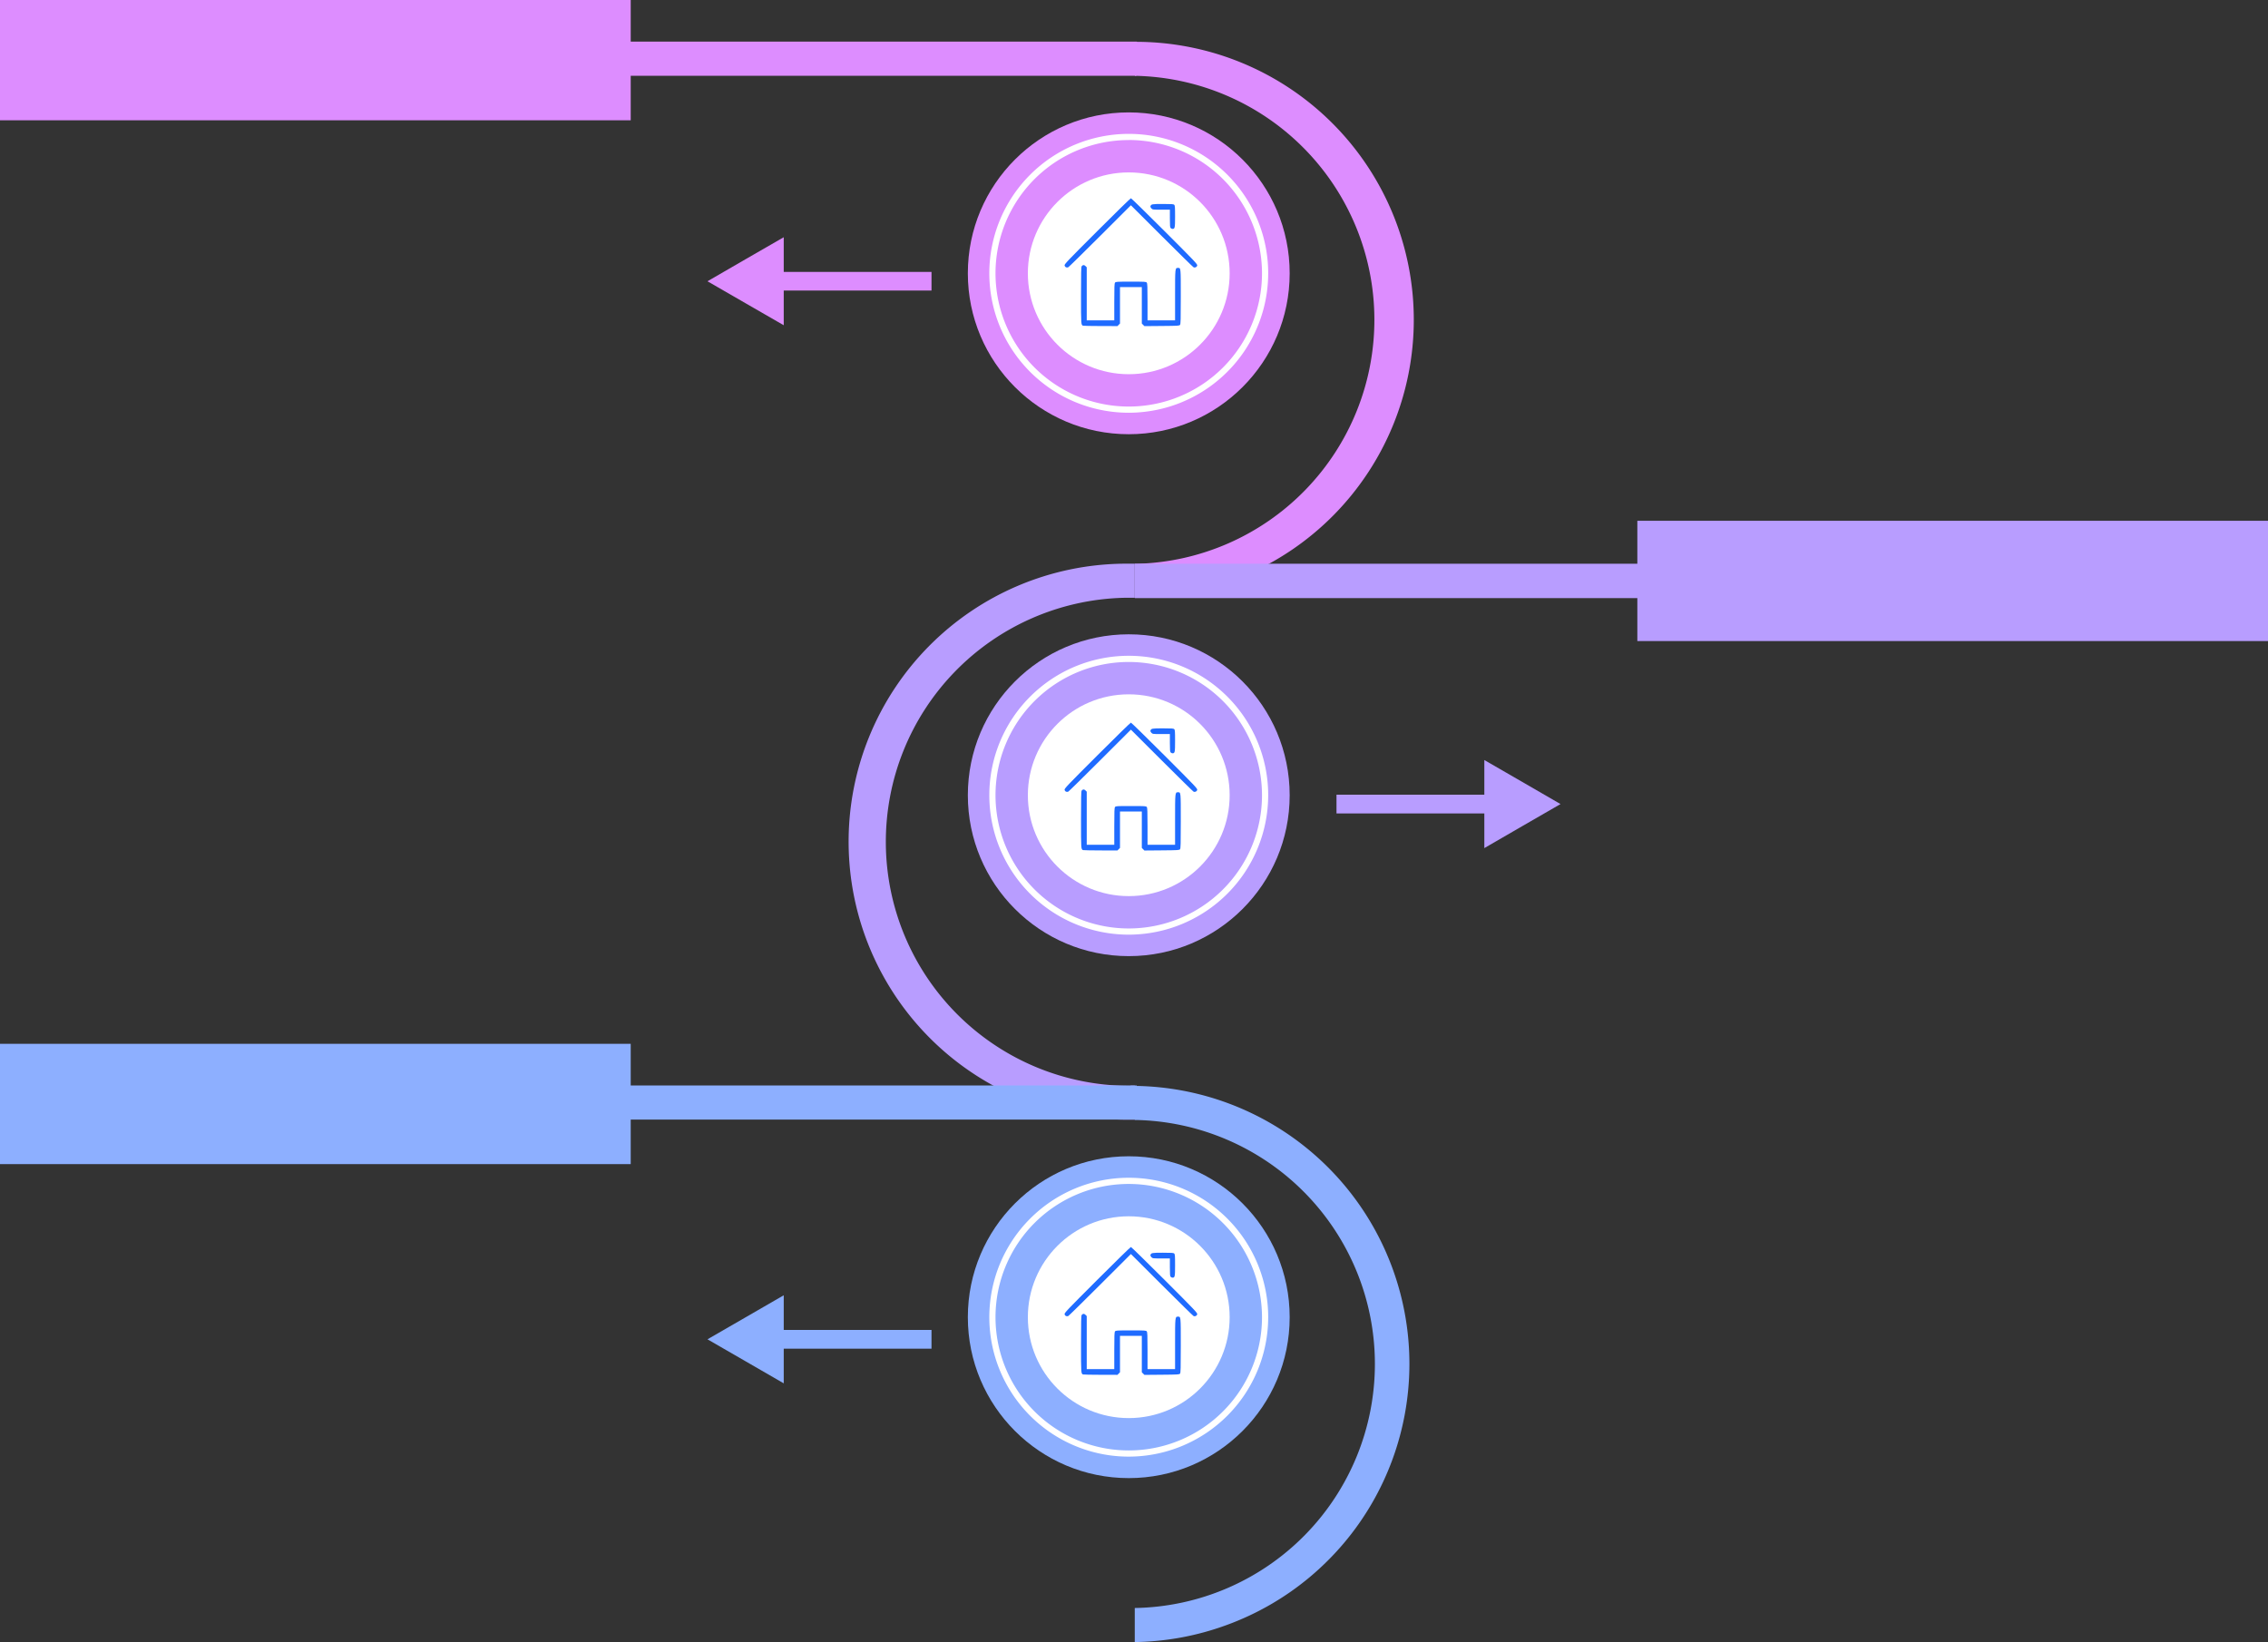 <svg id="OBJECTS" xmlns="http://www.w3.org/2000/svg" viewBox="0 0 358.98 259.9"><rect x="0" y="0" width="358.98" height="259.9" fill="#333333" stroke="none"/><defs><style>.cls-1{fill:#dd8dff;}.cls-2{fill:#fff;}.cls-3{fill:#b89dff;}.cls-4{fill:#8dafff;}</style>
<symbol viewBox="0 0 255.312 246.077" id="ic-house" xmlns="http://www.w3.org/2000/svg"><path d="M35.656 245.306c-3.976-1.42-4-1.777-4-58.306 0-42.2.284-54.97 1.25-56.17 2.284-2.834 4.715-2.956 7.305-.365l2.445 2.444V235h53v-35.309c0-28.916.257-35.66 1.42-37.25 1.348-1.845 2.868-1.941 30.58-1.941s29.232.097 30.58 1.941c1.163 1.59 1.42 8.334 1.42 37.25V235h53v-48.277c0-52.467.026-52.723 5.485-52.723 5.66 0 5.515-1.464 5.515 55.38 0 43.52-.237 52.562-1.419 54.179-1.347 1.844-3.091 1.955-35.007 2.23l-33.588.288-2.493-2.493-2.493-2.493V171h-42v70.091l-2.455 2.454-2.454 2.455-32.296-.079c-17.762-.043-32.97-.32-33.795-.615zm-32.72-112.38c-1.221-.462-2.52-2.037-2.888-3.501-.62-2.467 3.981-7.31 62.736-66.044C97.657 28.521 126.85 0 127.656 0c.807 0 30 28.522 64.872 63.381 58.755 58.734 63.355 63.577 62.736 66.044-.787 3.134-4.244 4.765-7.108 3.353-1.1-.542-28.663-27.6-61.25-60.129l-59.25-59.143-59.25 59.143c-32.588 32.529-60.15 59.587-61.25 60.129-1.16.572-2.932.634-4.22.147zm201.291-75.497c-1.304-1.305-1.571-4.444-1.571-18.5V22H186.11c-16.214 0-16.594-.049-18.99-2.444-1.598-1.6-2.226-3.07-1.814-4.25 1.4-4.017 3.01-4.306 23.97-4.306 17.064 0 20.483.246 21.808 1.571 1.329 1.329 1.572 4.801 1.572 22.429 0 22.172-.38 24-5 24-1.022 0-2.564-.707-3.429-1.571z"/></symbol>
</defs>
    <title>buy-road</title>
    <path class="cls-1" d="M228.51,124a44,44,0,0,0-.29-88v5.38a38.63,38.63,0,0,1,.29,77.24h-0.3V124h0.3Z" transform="translate(-48.59 -29.38)" ></path>
    <path class="cls-1" d="M136.35,41.37h92.1c-0.09-2.42-.14-5.09.09-5.4H136.35v5.4Z" transform="translate(-48.59 -29.38)" ></path>
    <rect class="cls-1" width="99.83" height="19.04" ></rect>
    <circle class="cls-1" cx="178.66" cy="43.26" r="25.47" ></circle>
    <circle class="cls-2" cx="178.66" cy="43.26" r="15.97" ></circle>
    <use width="21" height="23" x="168.5" fill="#1f6bff" y="30" xmlns:xlink="http://www.w3.org/1999/xlink" xlink:href="#ic-house"></use>
    <path class="cls-2" d="M227.25,94.71a22.07,22.07,0,1,1,22.07-22.07A22.1,22.1,0,0,1,227.25,94.71Zm0-43.16a21.09,21.09,0,1,0,21.09,21.09A21.11,21.11,0,0,0,227.25,51.54Z" transform="translate(-48.59 -29.38)" ></path>
    <polygon class="cls-1" points="147.44 43.04 124.05 43.04 124.05 37.55 118.01 41.03 111.98 44.52 118.01 48 124.05 51.48 124.05 45.99 147.44 45.99 147.44 43.04" ></polygon>
    <rect class="cls-3" x="179.62" y="89.23" width="91.33" height="5.44" ></rect>
    <path class="cls-3" d="M227.54,201.25h-0.29v0a38.63,38.63,0,0,1-.68-77.25l0.68,0h0.29l0.66,0v-5.4l-0.66,0h-0.29l-0.68,0a44,44,0,0,0,.68,88v0h0.29l0.66,0v-5.39h-0.66Z" transform="translate(-48.59 -29.38)" ></path>
    <circle class="cls-3" cx="178.66" cy="125.87" r="25.47" ></circle>
    <circle class="cls-2" cx="178.66" cy="125.87" r="15.97" ></circle>
    <use width="21" height="23" x="168.5" fill="#1f6bff" y="113" xmlns:xlink="http://www.w3.org/1999/xlink" xlink:href="#ic-house"></use>
    <path class="cls-2" d="M227.25,177.32a22.07,22.07,0,1,1,22.07-22.07A22.1,22.1,0,0,1,227.25,177.32Zm0-43.16a21.09,21.09,0,1,0,21.09,21.09A21.11,21.11,0,0,0,227.25,134.16Z" transform="translate(-48.59 -29.38)" ></path>
    <rect class="cls-3" x="307.74" y="111.8" width="99.83" height="19.04" transform="translate(666.73 213.27) rotate(180)" ></rect>
    <polygon class="cls-3" points="211.54 125.79 234.94 125.79 234.94 120.3 240.97 123.78 247 127.27 240.97 130.75 234.94 134.24 234.94 128.75 211.54 128.75 211.54 125.79" ></polygon>
    <path class="cls-4" d="M242.73,286.6a44,44,0,0,0-14.53-85.34v5.39a38.63,38.63,0,0,1,0,77.25v5.39A43.92,43.92,0,0,0,242.73,286.6Z" transform="translate(-48.59 -29.38)" ></path>
    <circle class="cls-4" cx="178.66" cy="208.49" r="25.47" ></circle>
    <circle class="cls-2" cx="178.66" cy="208.49" r="15.97" ></circle>
    <use width="21" height="23" x="168.5" fill="#1f6bff" y="196" xmlns:xlink="http://www.w3.org/1999/xlink" xlink:href="#ic-house"></use>
    <path class="cls-2" d="M227.25,259.94a22.07,22.07,0,1,1,22.07-22.07A22.1,22.1,0,0,1,227.25,259.94Zm0-43.16a21.09,21.09,0,1,0,21.09,21.09A21.11,21.11,0,0,0,227.25,216.78Z" transform="translate(-48.59 -29.38)" ></path>
    <polygon class="cls-4" points="147.44 210.51 124.05 210.51 124.05 205.02 118.01 208.51 111.98 211.99 118.01 215.47 124.05 218.96 124.05 213.47 147.44 213.47 147.44 210.51" ></polygon>
    <path class="cls-4" d="M136.35,206.59h92.1c-0.09-2.42-.14-5.09.09-5.4H136.35v5.4Z" transform="translate(-48.59 -29.38)" ></path>
    <rect class="cls-4" y="165.22" width="99.83" height="19.04" ></rect></svg>